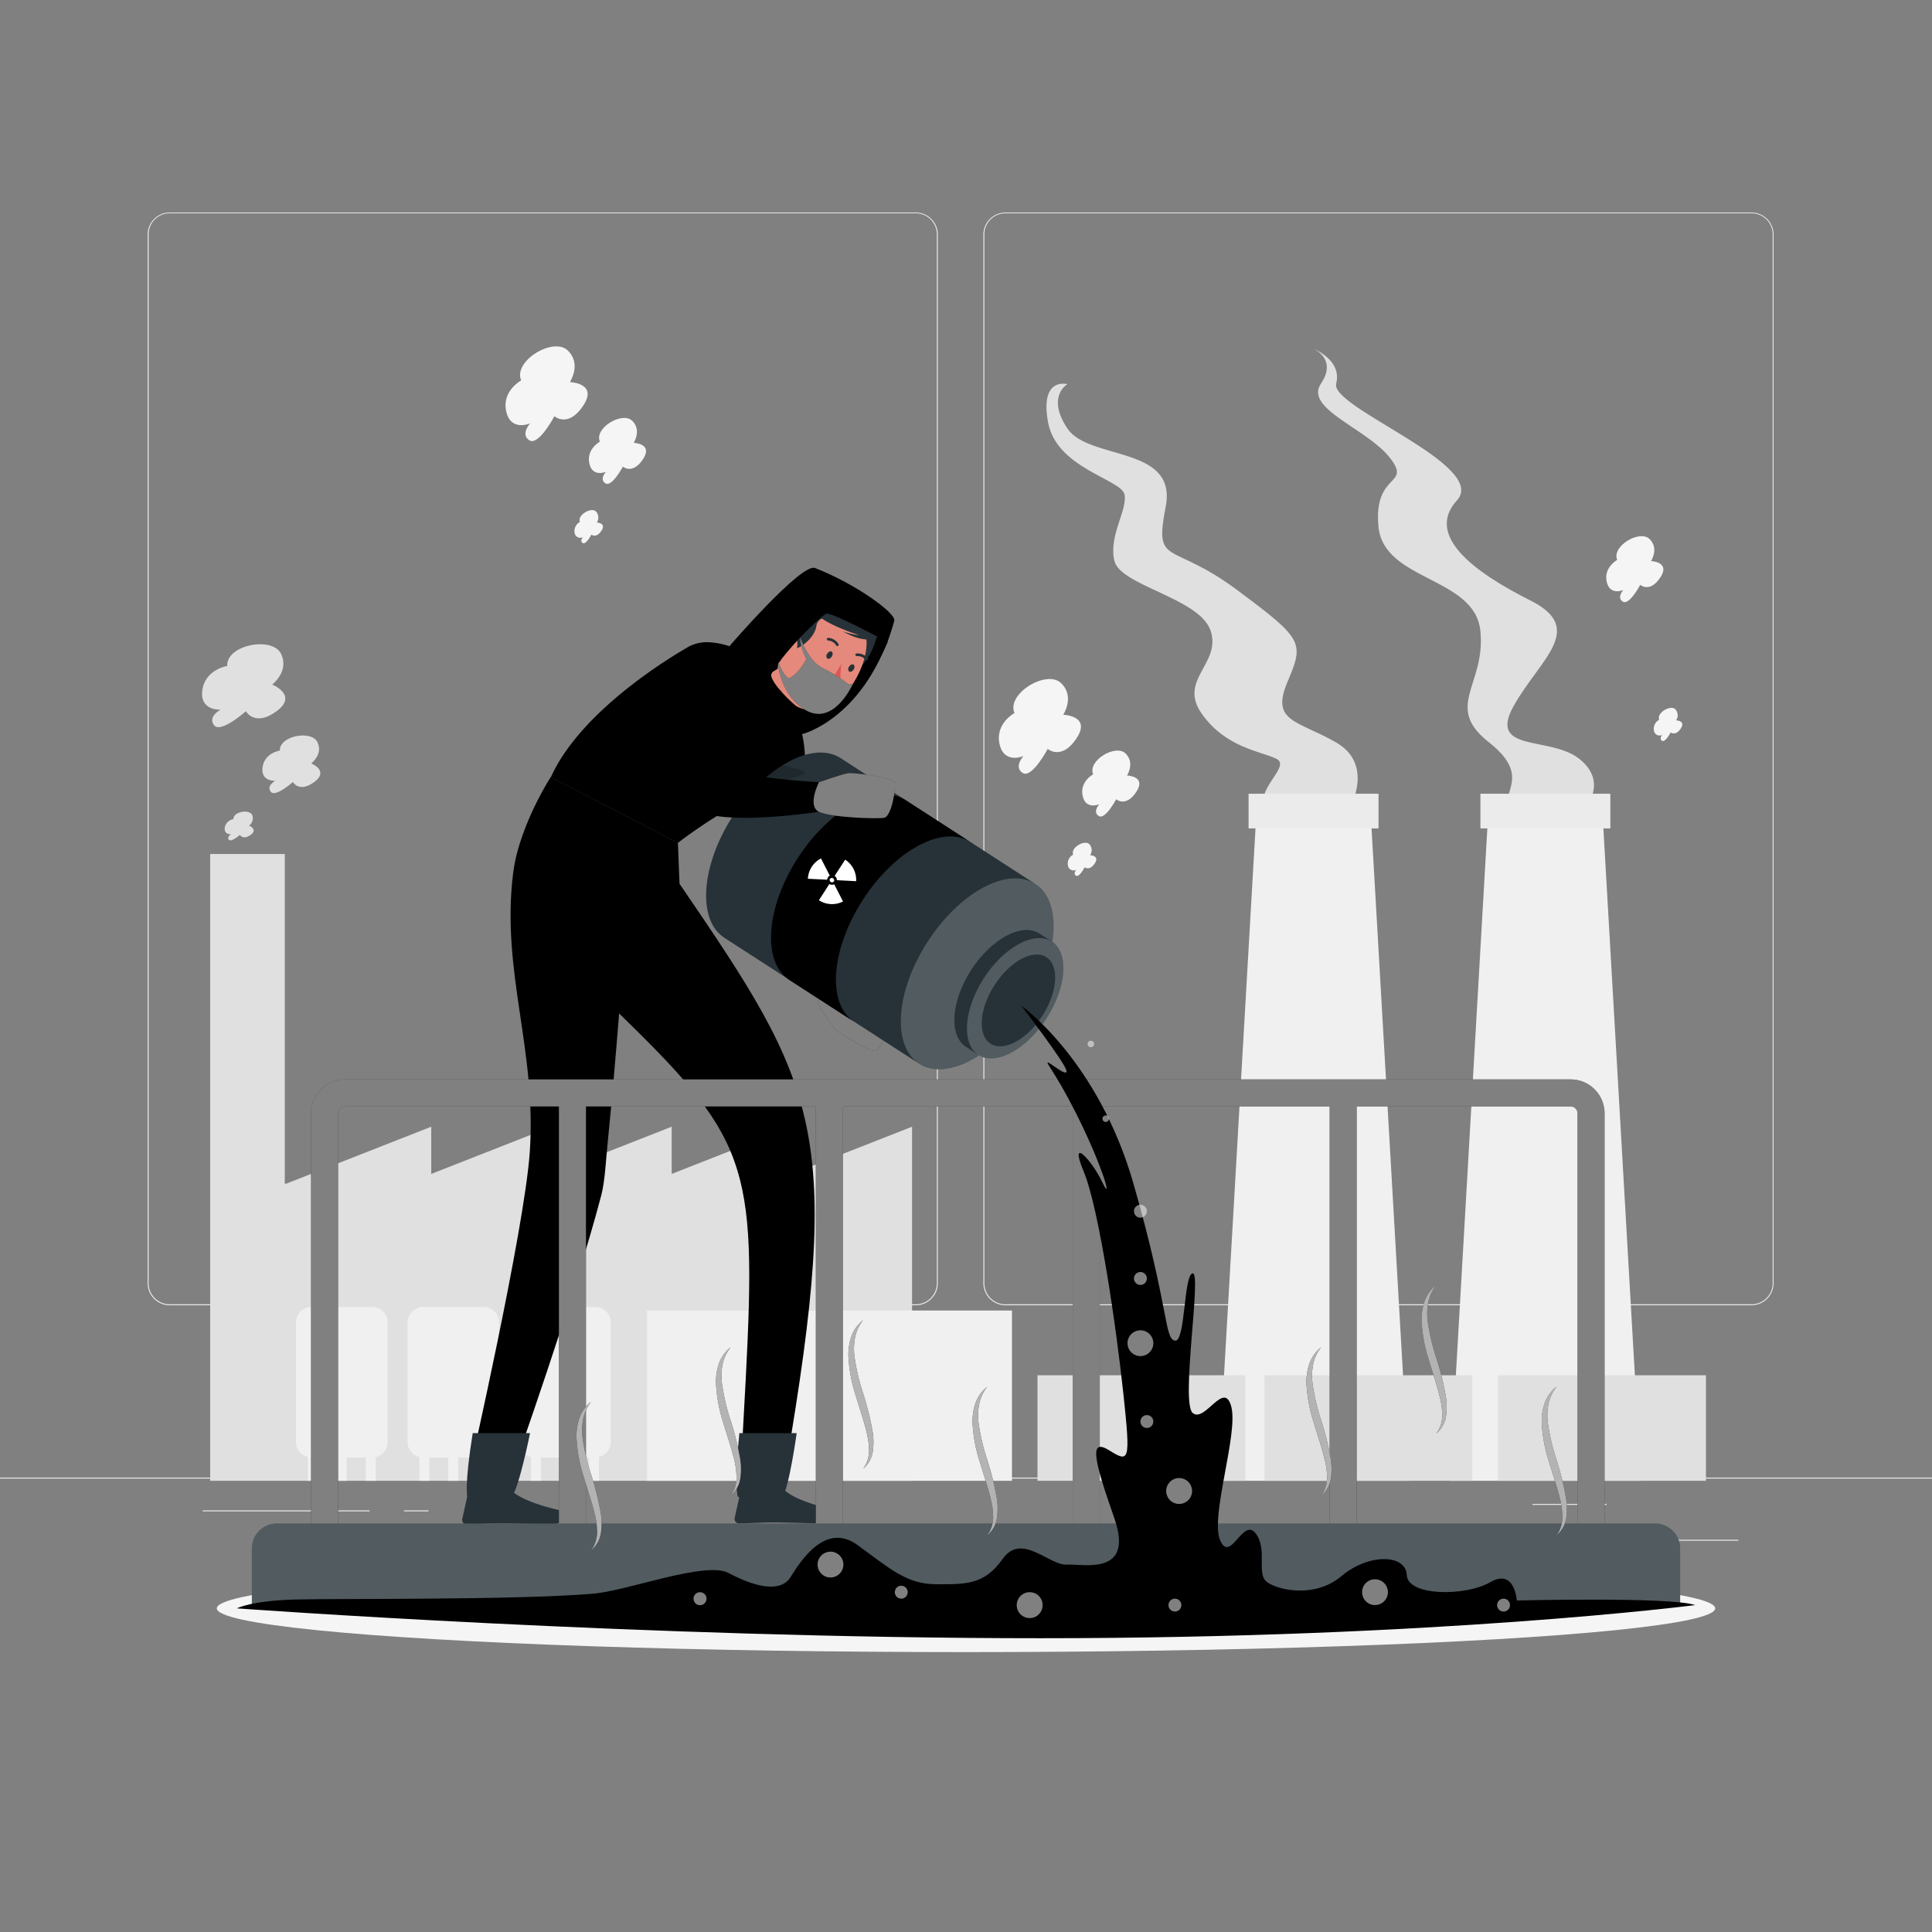 <svg xmlns="http://www.w3.org/2000/svg" viewBox="0 0 500 500"><rect x="0" y="0" width="500" height="500" fill="#808080" stroke="none"/><g id="freepik--background-complete--inject-1"><rect y="382.4" width="500" height="0.25" style="fill:#ebebeb"></rect><rect x="416.78" y="398.49" width="33.12" height="0.25" style="fill:#ebebeb"></rect><rect x="322.53" y="401.21" width="8.69" height="0.25" style="fill:#ebebeb"></rect><rect x="396.59" y="389.21" width="19.19" height="0.25" style="fill:#ebebeb"></rect><rect x="52.46" y="390.89" width="43.19" height="0.25" style="fill:#ebebeb"></rect><rect x="104.56" y="390.89" width="6.33" height="0.25" style="fill:#ebebeb"></rect><rect x="131.47" y="395.11" width="93.68" height="0.25" style="fill:#ebebeb"></rect><path d="M237,337.8H43.91a5.71,5.71,0,0,1-5.7-5.71V60.66A5.71,5.71,0,0,1,43.91,55H237a5.71,5.71,0,0,1,5.71,5.71V332.09A5.71,5.71,0,0,1,237,337.8ZM43.91,55.2a5.46,5.46,0,0,0-5.45,5.46V332.09a5.46,5.46,0,0,0,5.45,5.46H237a5.47,5.47,0,0,0,5.46-5.46V60.66A5.47,5.47,0,0,0,237,55.2Z" style="fill:#ebebeb"></path><path d="M453.31,337.8H260.21a5.72,5.72,0,0,1-5.71-5.71V60.66A5.72,5.72,0,0,1,260.21,55h193.1A5.71,5.71,0,0,1,459,60.66V332.09A5.71,5.71,0,0,1,453.31,337.8ZM260.21,55.2a5.47,5.47,0,0,0-5.46,5.46V332.09a5.47,5.47,0,0,0,5.46,5.46h193.1a5.47,5.47,0,0,0,5.46-5.46V60.66a5.47,5.47,0,0,0-5.46-5.46Z" style="fill:#ebebeb"></path><path d="M349.37,209s6.33-11.13-3.56-16.84-17-5.26-12.66-15.57,4.36-11-13-23.91-21.48-5.79-18.46-21.61-19.91-11.87-25.45-20.18,0-11.47,0-11.47-7.2-2-5,9.89S290.07,124,291,127.92s-4.17,10.75-2.59,17.24,22.15,9.6,24.92,18.14-8.55,12.61-2.29,21.45,15.35,9.66,19.3,11.63-5.93,8.07-2.76,13S349.37,209,349.37,209Z" style="fill:#e0e0e0"></path><path d="M410.3,209s5.93-6.65-1.59-12.62-23.73-1.51-17-13.63,19-20,4.35-27.35-27.29-16.82-19-25.91-32.84-24-31.26-30.19-5.87-9-5.87-9,6.27,2.52,1.92,9,11.87,11.59,17.8,19.11-4.23,3.63-2.91,17.84,24.92,12.95,26.38,27-9.62,19.56,2.24,28.88S387,205.66,391.31,210,410.3,209,410.3,209Z" style="fill:#e0e0e0"></path><polygon points="375.2 383.23 424.68 383.23 414.68 209.63 385.2 209.63 375.2 383.23" style="fill:#f0f0f0"></polygon><rect x="383.13" y="205.42" width="33.63" height="8.97" style="fill:#ebebeb"></rect><polygon points="315.2 383.23 364.68 383.23 354.68 209.63 325.2 209.63 315.2 383.23" style="fill:#f0f0f0"></polygon><rect x="323.13" y="205.42" width="33.63" height="8.97" style="fill:#ebebeb"></rect><polygon points="204.93 303.81 204.93 291.59 173.83 303.81 173.83 291.59 142.72 303.81 142.72 291.59 111.61 303.81 111.61 291.59 74.08 306.33 73.7 306.33 73.7 221.01 54.39 221.01 54.39 383.23 61.68 383.23 73.7 383.23 236.04 383.23 236.04 315.23 236.04 306.33 236.04 291.59 204.93 303.81" style="fill:#e0e0e0"></polygon><rect x="167.45" y="339.16" width="94.45" height="44.07" style="fill:#f0f0f0"></rect><path d="M154,338.25H138.37a4.05,4.05,0,0,0-4.05,4.05v30.85a4.05,4.05,0,0,0,3.08,3.92v6.16H140v-6h4.92v6h2.58v-6h4.92v6H155v-6.16a4,4,0,0,0,3.08-3.92V342.3A4,4,0,0,0,154,338.25Z" style="fill:#f0f0f0"></path><path d="M125.13,338.25H109.48a4,4,0,0,0-4,4.05v30.85a4,4,0,0,0,3.08,3.92v6.16h2.58v-6H116v6h2.58v-6h4.92v6h2.58v-6.16a4.05,4.05,0,0,0,3.08-3.92V342.3A4,4,0,0,0,125.13,338.25Z" style="fill:#f0f0f0"></path><path d="M96.25,338.25H80.6a4,4,0,0,0-4,4.05v30.85a4,4,0,0,0,3.07,3.92v6.16h2.58v-6h4.92v6h2.58v-6h4.92v6h2.58v-6.16a4,4,0,0,0,3.08-3.92V342.3A4,4,0,0,0,96.25,338.25Z" style="fill:#f0f0f0"></path><rect x="327.22" y="355.92" width="53.8" height="27.31" style="fill:#e0e0e0"></rect><rect x="268.5" y="355.92" width="53.8" height="27.31" style="fill:#e0e0e0"></rect><rect x="387.7" y="355.92" width="53.8" height="27.31" style="fill:#e0e0e0"></rect><path d="M72.43,194.25c-.19-3.8,8.11-5.38,9.7-2.22s-1.59,5.54-1.59,5.54,4.75,1.9.8,4.81-5.54,0-5.54,0-4.55,4.09-5.74,2.51,1.19-2.82,1.19-2.82-3.83.25-3.3-3.51S72.43,194.25,72.43,194.25Z" style="fill:#e0e0e0"></path><path d="M60.41,212c-.1-1.9,4-2.69,4.84-1.11a2.31,2.31,0,0,1-.79,2.77s2.38,1,.4,2.41-2.77,0-2.77,0-2.28,2-2.87,1.25.59-1.41.59-1.41-1.91.13-1.64-1.75A2.68,2.68,0,0,1,60.41,212Z" style="fill:#e0e0e0"></path><path d="M58.8,172.35c-.29-5.46,11.64-7.73,13.91-3.19s-2.27,8-2.27,8,6.81,2.73,1.14,6.9-7.95,0-7.95,0-6.54,5.88-8.24,3.61,1.7-4,1.7-4-5.48.34-4.73-5.05S58.8,172.35,58.8,172.35Z" style="fill:#e0e0e0"></path><path d="M155.24,114.3c-1.5-3.51,5.75-7.86,8.33-5.44s.43,5.75.43,5.75,5.11.14,2.4,4.24-5.2,1.91-5.2,1.91-2.86,5.41-4.52,4.33.15-3,.15-3-3.51,1.55-4.31-2.16S155.24,114.3,155.24,114.3Z" style="fill:#f5f5f5"></path><path d="M150.08,135.09c-.75-1.75,2.87-3.93,4.16-2.72a2.32,2.32,0,0,1,.21,2.87s2.56.08,1.2,2.12-2.59,1-2.59,1-1.43,2.71-2.26,2.17.07-1.53.07-1.53a1.48,1.48,0,0,1-2.16-1.08A2.67,2.67,0,0,1,150.08,135.09Z" style="fill:#f5f5f5"></path><path d="M134.88,98.45c-2.15-5,8.26-11.28,12-7.8s.61,8.24.61,8.24,7.34.21,3.45,6.09-7.46,2.74-7.46,2.74-4.1,7.77-6.49,6.23.21-4.38.21-4.38-5,2.22-6.19-3.1S134.88,98.45,134.88,98.45Z" style="fill:#f5f5f5"></path><path d="M282.91,200.39c-1.5-3.51,5.75-7.86,8.33-5.44s.43,5.75.43,5.75,5.11.14,2.4,4.24-5.2,1.91-5.2,1.91-2.86,5.41-4.52,4.33.15-3.05.15-3.05-3.51,1.55-4.31-2.16S282.91,200.39,282.91,200.39Z" style="fill:#f5f5f5"></path><path d="M418.53,144.9c-1.5-3.51,5.75-7.86,8.33-5.44s.43,5.75.43,5.75,5.11.14,2.4,4.24-5.2,1.91-5.2,1.91-2.85,5.41-4.51,4.34.14-3,.14-3-3.51,1.54-4.31-2.17S418.53,144.9,418.53,144.9Z" style="fill:#f5f5f5"></path><path d="M277.74,221.18c-.75-1.75,2.88-3.93,4.17-2.72a2.32,2.32,0,0,1,.21,2.87s2.56.08,1.2,2.12-2.6,1-2.6,1-1.42,2.71-2.25,2.17.07-1.53.07-1.53a1.48,1.48,0,0,1-2.16-1.08A2.67,2.67,0,0,1,277.74,221.18Z" style="fill:#f5f5f5"></path><path d="M429.4,186.27c-.74-1.75,2.88-3.93,4.17-2.72a2.32,2.32,0,0,1,.21,2.87s2.56.08,1.2,2.12-2.6,1-2.6,1-1.42,2.7-2.25,2.17.07-1.53.07-1.53a1.48,1.48,0,0,1-2.16-1.08A2.67,2.67,0,0,1,429.4,186.27Z" style="fill:#f5f5f5"></path><path d="M262.55,184.54c-2.15-5,8.26-11.28,12-7.8s.61,8.24.61,8.24,7.34.21,3.45,6.09-7.46,2.74-7.46,2.74-4.1,7.77-6.49,6.23.21-4.38.21-4.38-5,2.22-6.19-3.1S262.55,184.54,262.55,184.54Z" style="fill:#f5f5f5"></path></g><g id="freepik--Shadow--inject-1"><ellipse id="freepik--path--inject-1" cx="250" cy="416.24" rx="193.89" ry="11.32" style="fill:#f5f5f5"></ellipse></g><g id="freepik--Character--inject-1"><g id="freepik--group--inject-1"><path d="M211.57,259.59a76.94,76.94,0,0,0,4.4,6.62c1.05,1.12,9.65,6.4,10.75,5.74s5-7.35,3.71-8.85-10.64-8.6-14-9.43S211.57,259.59,211.57,259.59Z" style="fill:#000000"></path><path d="M211.57,259.59a76.94,76.94,0,0,0,4.4,6.62c1.05,1.12,9.65,6.4,10.75,5.74s5-7.35,3.71-8.85-10.64-8.6-14-9.43S211.57,259.59,211.57,259.59Z" style="fill:#fff;opacity:0.5"></path><path d="M229.72,166.14s-7.9,19.41-20.23,21.52c0,0-17.71-4.56-18.06-16.72s18.12-18.62,21.29-18.23S229.72,166.14,229.72,166.14Z" style="fill:#000000"></path><path d="M229.72,166.14s-7.9,19.41-20.23,21.52c0,0-17.71-4.56-18.06-16.72s18.12-18.62,21.29-18.23S229.72,166.14,229.72,166.14Z" style="opacity:0.4;isolation:isolate"></path><path d="M191.35,174.24c-.9,6.12.25,15.76.25,15.76l10.23-2.74s-.19-3.54,1.11-5a9.22,9.22,0,0,1,2.95-2.12,17.34,17.34,0,0,1,1.88-.79l1.38-13.17C205.38,170,196.88,178.65,191.35,174.24Z" style="fill:#e4897b"></path><path d="M206.08,170.8c-5.28,3.61-4.13,9-3.14,11.42a9.22,9.22,0,0,1,2.95-2.12Z" style="opacity:0.2;isolation:isolate"></path><path d="M226.75,165.22s-1.8,8.07-8.1,9.74.36-15.59.36-15.59Z" style="fill:#263238"></path><path d="M219.54,178.68a21.34,21.34,0,0,1-1.8,2.11,10.39,10.39,0,0,1-.78.72,10.07,10.07,0,0,1-7,2.3,9,9,0,0,1-8.32-6.64c0-.12-.06-.23-.1-.35-1.24-5,1-8.56,4.29-14.9a9.76,9.76,0,0,1,16.58-1.49C226.34,165.65,223.41,173.57,219.54,178.68Z" style="fill:#e4897b"></path><path d="M214.09,169.18a.89.89,0,0,0,.06,1.26c.33.2.83-.06,1.13-.55s.27-1.07-.06-1.26S214.4,168.68,214.09,169.18Z" style="fill:#263238"></path><path d="M219.74,172.55a.89.89,0,0,0,.06,1.25c.32.2.83-.05,1.13-.55s.27-1.06-.06-1.25S220,172.08,219.74,172.55Z" style="fill:#263238"></path><path d="M217.8,171.73a20.48,20.48,0,0,0-.16,5.69,3.33,3.33,0,0,1-2.67-1Z" style="fill:#de5753"></path><path d="M214,165.54a.4.4,0,0,0,.29.22,2.74,2.74,0,0,1,2.12,1.26.34.34,0,0,0,.46.14.33.33,0,0,0,.14-.46h0a3.36,3.36,0,0,0-2.65-1.62.34.34,0,0,0-.38.29h0A.78.78,0,0,0,214,165.54Z" style="fill:#263238"></path><path d="M212.62,178.54h0a5.22,5.22,0,0,1-3.13-3.68.18.18,0,0,1,.15-.21.17.17,0,0,1,.2.14h0a5,5,0,0,0,2.93,3.41.17.17,0,0,1,.1.22v0a.16.16,0,0,1-.22.1Z" style="fill:#263238"></path><path d="M224.35,170.79a.28.28,0,0,0,.2,0,.34.34,0,0,0,0-.48h0a3.38,3.38,0,0,0-2.88-1.19.34.34,0,0,0-.29.39h0a.34.34,0,0,0,.39.28h0a2.75,2.75,0,0,1,2.27,1A.35.35,0,0,0,224.35,170.79Z" style="fill:#263238"></path><path d="M199.67,171h0a1.48,1.48,0,0,0,2.55-.39c.76-2.13,1.84-3.85,2.4-3.72,1,.21.5,1.25.5,1.25,2.56-.49,5.82-3.4,6.17-6.22a2.54,2.54,0,0,1,4.23-1.41s-5.6-6.46-7.87-5.45-6,5.33-7.57,11.62A14,14,0,0,0,199.67,171Z" style="fill:#263238"></path><path d="M200.12,165.35a6.79,6.79,0,0,0,1.59,5c1.55,1.81,3.65.74,4.33-1.42.58-1.92.52-5.23-1.59-6.23A3,3,0,0,0,200.12,165.35Z" style="fill:#e4897b"></path><path d="M226.75,165.22s-3.07,1.4-8.63-1.83a17.91,17.91,0,0,0,4.3,1s-8.29-2.52-11.36-5.64-3.9-3.23-3.9-3.23l11.43-.93C227,159,228,164,226.75,165.22Z" style="fill:#263238"></path><path d="M207,164.78s2.2,6.35,5.89,8.12a38.55,38.55,0,0,1,6.64,4.14h1.16s-4.8,10.9-12.12,6.78-7.39-13.66-7.39-13.66.82,4,2.92,5.4c0,0,2.25-.69,4.6-5A14.05,14.05,0,0,1,207,164.78Z" style="fill:#000000"></path><path d="M207,164.78s2.2,6.35,5.89,8.12a38.55,38.55,0,0,1,6.64,4.14h1.16s-4.8,10.9-12.12,6.78-7.39-13.66-7.39-13.66.82,4,2.92,5.4c0,0,2.25-.69,4.6-5A14.05,14.05,0,0,1,207,164.78Z" style="fill:#fff;opacity:0.5"></path><path d="M131.4,385.58h-9.55a.69.69,0,0,0-.67.54l-1.55,7a1.16,1.16,0,0,0,.9,1.37,1.07,1.07,0,0,0,.25,0c3.09,0,5.34-.24,9.22-.24,2.39,0,9.6.25,12.9.25s3.73-3.26,2.38-3.56c-6.06-1.32-10.62-3.15-12.56-4.89A1.88,1.88,0,0,0,131.4,385.58Z" style="fill:#263238"></path><path d="M201.9,385.33h-9.55a.69.69,0,0,0-.67.54l-1.55,7a1.16,1.16,0,0,0,.9,1.37,1.07,1.07,0,0,0,.25,0c3.09,0,5.34-.24,9.22-.24,2.39,0,9.6.25,12.9.25s3.73-3.26,2.38-3.56c-6.06-1.32-10.62-3.15-12.56-4.89A1.88,1.88,0,0,0,201.9,385.33Z" style="fill:#263238"></path><path d="M203.31,380.05l-11.6.38C195.53,310.31,197.5,300.35,170,272c-2.91-3-6.16-6.22-9.77-9.73-.88,11.08-1.87,22.58-2.84,32.16-.61,5.93-.79,11.1-1.78,14.9-6.7,25.69-22.82,71.16-22.82,71.16l-11.32.5s14.16-62.31,15.62-82.62c1.91-26.64-7.45-46.85-4.3-72.33.84-6.88,3.8-13.86,6.23-18.69,1.92-3.8,3.52-6.25,3.52-6.25l32.89,17,.17,4.08.26,6.54C211.75,281.24,218.31,292.58,203.31,380.05Z" style="fill:#000000"></path><path d="M210.92,147c-3.53-1.38-22.14,20.22-22.14,20.22l7.73,10.85L207.58,190s16.68-4,23.89-29.45c.06-.21-3.33,5-3.33,5-5.54,16.27-15.57,21.23-17,20.69-3.84-1.52-12.58-10-11.45-11.93,3.63-6.28,13.05-15.16,14.14-15.48,1.53-.45,15.85,7.34,15.85,7.34s1.33-3.68,1.75-5.59S221.51,151.13,210.92,147Z" style="fill:#000000"></path><path d="M208.2,199.58c0,.48-.1.74-.1.74C193.46,205.16,181,214,176.87,217.05c-.92.69-1.42,1.09-1.42,1.09l-32.89-17c7.91-17.54,31.91-31.65,35.87-33.89a10,10,0,0,1,5.51-1,20.48,20.48,0,0,1,4.84,1c4,2,17.47,17.14,18.8,22.78.2.83.34,1.64.45,2.42A29.69,29.69,0,0,1,208.2,199.58Z" style="fill:#000000"></path><path d="M206.14,182.77s-2.3,3.53-11.8,4.89c0,0-15.82,7.66-24.13,22l2,.36a58.35,58.35,0,0,1,22.74-21.21s8.41.28,12.48-5Z" style="opacity:0.2;isolation:isolate"></path><path d="M191,178.54c-.45-.33-8.09-6.12-7.05-12.28a20.48,20.48,0,0,1,4.84,1A16.74,16.74,0,0,0,191,178.54Z" style="opacity:0.2;isolation:isolate"></path><path d="M208,192.42c-2.55,1.6-7.92,4.15-11.71.36-5.14-5.14-3.46-10.56-3.46-10.56,3.87,8.52,14.72,7.78,14.72,7.78C207.78,190.83,207.92,191.64,208,192.42Z" style="opacity:0.2;isolation:isolate"></path><path d="M175.62,222.22c-3.61.31-18.29.45-36.58-14.86,1.92-3.8,3.52-6.25,3.52-6.25a70.37,70.37,0,0,0,32.89,17Z" style="opacity:0.2;isolation:isolate"></path><path d="M170,272c-2.91-3-6.16-6.22-9.77-9.73v-9.17s5.8-5.93,7.78-13.25C168,239.86,172.25,259.09,170,272Z" style="opacity:0.2;isolation:isolate"></path><path d="M189.68,211.15c-8.31,12.85-9.29,27-2.2,31.56l50.39,32.57h0c7.09,4.59,19.57-2.11,27.87-14.95s9.29-27,2.2-31.56h0L217.55,196.2C210.46,191.61,198,198.31,189.68,211.15Z" style="fill:#263238"></path><ellipse cx="252.9" cy="252.03" rx="27.69" ry="15.29" transform="translate(-96.05 327.58) rotate(-57.12)" style="fill:#fff;opacity:0.2"></ellipse><path d="M251.36,251c-5.24,8.11-5.86,17-1.38,19.92l3.25,2.11h0c4.48,2.89,12.36-1.33,17.6-9.44s5.86-17,1.39-19.92h0L269,241.59C264.48,238.7,256.6,242.92,251.36,251Z" style="fill:#263238"></path><path d="M272.22,243.7c4.47,2.89,3.85,11.81-1.39,19.92s-13.12,12.33-17.6,9.44-3.85-11.81,1.39-19.92S267.74,240.8,272.22,243.7Z" style="fill:#fff;opacity:0.2"></path><ellipse cx="263.58" cy="258.93" rx="13.32" ry="7.35" transform="translate(-96.97 339.7) rotate(-57.12)" style="fill:#263238"></ellipse><path d="M234.35,207.06l16.79,10.86c-7.09-4.59-19.57,2.11-27.87,15s-9.29,27-2.19,31.55l-16.8-10.85c-7.1-4.59-6.11-18.72,2.19-31.56S227.25,202.47,234.35,207.06Z" style="fill:#000000"></path><path d="M214.64,228.78l-2.71,4.2a6.24,6.24,0,0,0,6.24.32l-2.28-4.46A1.25,1.25,0,0,1,214.64,228.78Z" style="fill:#fff"></path><path d="M214.27,227.05a1.31,1.31,0,0,1,.48-.43l-2.28-4.45a6.24,6.24,0,0,0-3.39,5.25l5,.25A1.3,1.3,0,0,1,214.27,227.05Z" style="fill:#fff"></path><path d="M216,226.68a1.24,1.24,0,0,1,.57,1.11l5,.26a6.25,6.25,0,0,0-2.84-5.57Z" style="fill:#fff"></path><path d="M214.81,227.4a.61.61,0,0,0,.18.85.62.62,0,0,0,.85-.19.61.61,0,0,0-1-.66Z" style="fill:#fff"></path><path d="M208.2,199.58c0,.48-.1.74-.1.74C193.46,205.16,181,214,176.87,217.05c-8.89-12.39-5.94-34.83-5.94-34.83l12.7-3.68s2,10.28,5.15,13.64C190.89,194.44,201.47,197.69,208.2,199.58Z" style="opacity:0.2;isolation:isolate"></path><path d="M181.88,169.07c2.77,8.68,2.17,25.09,4,28.66s29.68,4.94,29.68,4.94l-.81,7s-25,4.21-33.62.36-10.22-27.29-10.42-31.49S181.88,169.07,181.88,169.07Z" style="fill:#000000"></path><path d="M211.93,202.45s6.07-2.15,7.59-2.35,11.53,1.15,12,2.35-.75,8.89-2.73,9.2-13.68-.06-16.83-1.55S211.93,202.45,211.93,202.45Z" style="fill:#000000"></path><path d="M211.93,202.45s6.07-2.15,7.59-2.35,11.53,1.15,12,2.35-.75,8.89-2.73,9.2-13.68-.06-16.83-1.55S211.93,202.45,211.93,202.45Z" style="fill:#fff;opacity:0.5"></path><path d="M120.93,387.26s-.77-2.83,1.41-16.37h14.84s-2.91,14.43-4.72,16.37S120.93,387.26,120.93,387.26Z" style="fill:#263238"></path><path d="M190.93,387.36s-.94-2.85.41-16.47h14.84s-2,14.52-3.73,16.47S190.93,387.36,190.93,387.36Z" style="fill:#263238"></path></g></g><g id="freepik--Bridge--inject-1"><path d="M87.5,397.31V288.12a1.77,1.77,0,0,1,1.77-1.77h55.38v111h7v-111h59.49v111h7v-111h59.48v111h7v-111h59.49v111h7v-111h55.37a1.78,1.78,0,0,1,1.78,1.77V397.31h7V288.12a8.78,8.78,0,0,0-8.78-8.77H89.27a8.78,8.78,0,0,0-8.77,8.77V397.31Z" style="fill:#000000"></path><path d="M87.5,397.31V288.12a1.77,1.77,0,0,1,1.77-1.77h55.38v111h7v-111h59.49v111h7v-111h59.48v111h7v-111h59.49v111h7v-111h55.37a1.78,1.78,0,0,1,1.78,1.77V397.31h7V288.12a8.78,8.78,0,0,0-8.78-8.77H89.27a8.78,8.78,0,0,0-8.77,8.77V397.31Z" style="fill:#fff;opacity:0.5"></path><path d="M71.65,394.28H428.35a6.47,6.47,0,0,1,6.47,6.47V415.4a0,0,0,0,1,0,0H65.18a0,0,0,0,1,0,0V400.75A6.47,6.47,0,0,1,71.65,394.28Z" style="fill:#263238"></path><path d="M71.65,394.28H428.35a6.47,6.47,0,0,1,6.47,6.47V415.4a0,0,0,0,1,0,0H65.18a0,0,0,0,1,0,0V400.75A6.47,6.47,0,0,1,71.65,394.28Z" style="fill:#fff;opacity:0.2"></path></g><g id="freepik--hazardous-liquid--inject-1"><path d="M264.37,260.33s19.78,13.91,29,46.09,7.93,40,10.69,40.54,2.24-17.15,4.61-17.41-3.16,33.49,0,36.13,8.18-8.7,10-1.58-5.54,28.42-2.9,34.52,5.91-6,9.16-1.82.07,10.55,3,12.66,12.4,4.22,19.26-1.58,16.61-5.8,16.88-.26,15.29,5.53,21.62,1.84,6.86,4.75,6.86,4.75,40-1,46.15,1.19c0,0-66.46,8.57-169.32,8.57S61.3,416.24,61.3,416.24s3.73-2,15.18-2.29,56.45.19,76.93-1.49c9-.74,29.18-8.54,35.13-5.37s13.26,5.54,16.06,1.05,9.14-14.23,17.31-8.3S234.57,410,242.22,410s12.46.26,17.3-6.59,12,1.71,16.46,1.51,17.67,3,12.39-12.06-6.59-20.8-1.32-17.52,5.54,2.92,3.7-14.44-6.33-48.22-10.29-57.71,2.11-2.91,4.75,2.63.79-2-5-14.16S271,275.51,271.1,275s5.41,4.16,4.88,2S264.37,260.33,264.37,260.33Z" style="fill:#000000"></path><path d="M308.51,385.87a3.35,3.35,0,1,1-3.34-3.35A3.35,3.35,0,0,1,308.51,385.87Z" style="fill:#fff;opacity:0.5"></path><path d="M359.19,412.06a3.34,3.34,0,1,1-3.34-3.35A3.35,3.35,0,0,1,359.19,412.06Z" style="fill:#fff;opacity:0.5"></path><path d="M269.83,415.4a3.35,3.35,0,1,1-3.35-3.34A3.34,3.34,0,0,1,269.83,415.4Z" style="fill:#fff;opacity:0.5"></path><path d="M298.48,347.62a3.34,3.34,0,1,1-3.34-3.34A3.34,3.34,0,0,1,298.48,347.62Z" style="fill:#fff;opacity:0.5"></path><path d="M218.27,404.91a3.34,3.34,0,1,1-3.34-3.34A3.34,3.34,0,0,1,218.27,404.91Z" style="fill:#fff;opacity:0.5"></path><circle cx="296.81" cy="367.89" r="1.67" style="fill:#fff;opacity:0.5"></circle><circle cx="389.12" cy="415.4" r="1.67" style="fill:#fff;opacity:0.5"></circle><path d="M234.92,412.06a1.67,1.67,0,1,1-1.67-1.67A1.67,1.67,0,0,1,234.92,412.06Z" style="fill:#fff;opacity:0.5"></path><path d="M182.85,413.73a1.68,1.68,0,1,1-1.68-1.67A1.68,1.68,0,0,1,182.85,413.73Z" style="fill:#fff;opacity:0.5"></path><circle cx="304.07" cy="415.4" r="1.67" style="fill:#fff;opacity:0.5"></circle><path d="M296.81,330.87a1.67,1.67,0,1,1-1.67-1.67A1.67,1.67,0,0,1,296.81,330.87Z" style="fill:#fff;opacity:0.5"></path><path d="M296.81,313.46a1.67,1.67,0,1,1-1.67-1.67A1.67,1.67,0,0,1,296.81,313.46Z" style="fill:#fff;opacity:0.5"></path><path d="M287,289.51a.84.84,0,1,1-.84-.84A.84.84,0,0,1,287,289.51Z" style="fill:#fff;opacity:0.5"></path><circle cx="282.31" cy="270.18" r="0.84" style="fill:#fff;opacity:0.5"></circle><path d="M371.71,332.54a10.75,10.75,0,0,0-2.07,4.44,15.58,15.58,0,0,0-.17,4.82,54.33,54.33,0,0,0,2.24,9.63,74.3,74.3,0,0,1,2.46,9.88,16.91,16.91,0,0,1,.05,5.22,7.22,7.22,0,0,1-2.51,4.47,7.85,7.85,0,0,0,1.54-4.57,19.39,19.39,0,0,0-.62-4.83c-.77-3.2-1.87-6.36-2.84-9.6a39.21,39.21,0,0,1-1.88-10.11,14.29,14.29,0,0,1,.8-5.18A9.26,9.26,0,0,1,371.71,332.54Z" style="fill:#000000"></path><path d="M341.91,348.66a10.69,10.69,0,0,0-2.07,4.44,15.89,15.89,0,0,0-.18,4.82,55.44,55.44,0,0,0,2.24,9.63,75.1,75.1,0,0,1,2.47,9.88,17.23,17.23,0,0,1,.05,5.22,7.25,7.25,0,0,1-2.51,4.47,7.93,7.93,0,0,0,1.54-4.58,19.37,19.37,0,0,0-.62-4.82c-.77-3.2-1.88-6.36-2.84-9.61a38.64,38.64,0,0,1-1.88-10.1,14.56,14.56,0,0,1,.79-5.19A9.38,9.38,0,0,1,341.91,348.66Z" style="fill:#000000"></path><path d="M402.82,358.89a10.62,10.62,0,0,0-2.07,4.44,15.28,15.28,0,0,0-.18,4.82,55.22,55.22,0,0,0,2.24,9.63,74.3,74.3,0,0,1,2.46,9.88,16.91,16.91,0,0,1,.06,5.22,7.32,7.32,0,0,1-2.51,4.47,7.82,7.82,0,0,0,1.53-4.57,19.38,19.38,0,0,0-.61-4.83c-.77-3.2-1.88-6.36-2.85-9.6A39.2,39.2,0,0,1,399,368.24a14.28,14.28,0,0,1,.79-5.18A9.26,9.26,0,0,1,402.82,358.89Z" style="fill:#000000"></path><path d="M255.49,358.89a10.75,10.75,0,0,0-2.07,4.44,15.89,15.89,0,0,0-.18,4.82,54.37,54.37,0,0,0,2.25,9.63,74.3,74.3,0,0,1,2.46,9.88,17.23,17.23,0,0,1,.05,5.22,7.22,7.22,0,0,1-2.51,4.47,7.83,7.83,0,0,0,1.54-4.57,19.39,19.39,0,0,0-.62-4.83c-.77-3.2-1.87-6.36-2.84-9.6a38.79,38.79,0,0,1-1.88-10.11,14.5,14.5,0,0,1,.79-5.18A9.41,9.41,0,0,1,255.49,358.89Z" style="fill:#000000"></path><path d="M223.37,341.66a10.57,10.57,0,0,0-2.07,4.44,15.28,15.28,0,0,0-.18,4.82,55.22,55.22,0,0,0,2.24,9.63,73.92,73.92,0,0,1,2.46,9.88,16.91,16.91,0,0,1,.06,5.22,7.35,7.35,0,0,1-2.51,4.47,7.85,7.85,0,0,0,1.53-4.58,19.36,19.36,0,0,0-.61-4.82c-.77-3.2-1.88-6.36-2.85-9.61a39,39,0,0,1-1.87-10.1,14.37,14.37,0,0,1,.79-5.19A9.23,9.23,0,0,1,223.37,341.66Z" style="fill:#000000"></path><path d="M189.1,348.66A10.71,10.71,0,0,0,187,353.1a15.58,15.58,0,0,0-.17,4.82,54.54,54.54,0,0,0,2.24,9.63,73.54,73.54,0,0,1,2.46,9.88,16.91,16.91,0,0,1,.06,5.22,7.35,7.35,0,0,1-2.51,4.47,7.85,7.85,0,0,0,1.53-4.58,19.84,19.84,0,0,0-.61-4.82c-.77-3.2-1.88-6.36-2.85-9.61A39,39,0,0,1,185.3,358a14.12,14.12,0,0,1,.79-5.19A9.23,9.23,0,0,1,189.1,348.66Z" style="fill:#000000"></path><path d="M153,362.75a10.57,10.57,0,0,0-2.07,4.44,15.89,15.89,0,0,0-.18,4.82,55.44,55.44,0,0,0,2.24,9.63,75.1,75.1,0,0,1,2.47,9.88,17.23,17.23,0,0,1,.05,5.22,7.3,7.3,0,0,1-2.51,4.47,7.85,7.85,0,0,0,1.53-4.58,19.3,19.3,0,0,0-.61-4.82c-.77-3.2-1.88-6.36-2.85-9.61a39,39,0,0,1-1.87-10.1,14.34,14.34,0,0,1,.79-5.19A9.31,9.31,0,0,1,153,362.75Z" style="fill:#000000"></path><g style="opacity:0.7"><path d="M371.71,332.54a10.75,10.75,0,0,0-2.07,4.44,15.58,15.58,0,0,0-.17,4.82,54.33,54.33,0,0,0,2.24,9.63,74.3,74.3,0,0,1,2.46,9.88,16.91,16.91,0,0,1,.05,5.22,7.22,7.22,0,0,1-2.51,4.47,7.85,7.85,0,0,0,1.54-4.57,19.39,19.39,0,0,0-.62-4.83c-.77-3.2-1.87-6.36-2.84-9.6a39.21,39.21,0,0,1-1.88-10.11,14.29,14.29,0,0,1,.8-5.18A9.26,9.26,0,0,1,371.71,332.54Z" style="fill:#fff"></path><path d="M341.91,348.66a10.69,10.69,0,0,0-2.07,4.44,15.89,15.89,0,0,0-.18,4.82,55.44,55.44,0,0,0,2.24,9.63,75.1,75.1,0,0,1,2.47,9.88,17.23,17.23,0,0,1,.05,5.22,7.25,7.25,0,0,1-2.51,4.47,7.93,7.93,0,0,0,1.54-4.58,19.37,19.37,0,0,0-.62-4.82c-.77-3.2-1.88-6.36-2.84-9.61a38.64,38.64,0,0,1-1.88-10.1,14.56,14.56,0,0,1,.79-5.19A9.38,9.38,0,0,1,341.91,348.66Z" style="fill:#fff"></path><path d="M402.82,358.89a10.62,10.62,0,0,0-2.07,4.44,15.28,15.28,0,0,0-.18,4.82,55.22,55.22,0,0,0,2.24,9.63,74.3,74.3,0,0,1,2.46,9.88,16.91,16.91,0,0,1,.06,5.22,7.32,7.32,0,0,1-2.51,4.47,7.82,7.82,0,0,0,1.53-4.57,19.38,19.38,0,0,0-.61-4.83c-.77-3.2-1.88-6.36-2.85-9.6A39.2,39.2,0,0,1,399,368.24a14.28,14.28,0,0,1,.79-5.18A9.26,9.26,0,0,1,402.82,358.89Z" style="fill:#fff"></path><path d="M255.49,358.89a10.75,10.75,0,0,0-2.07,4.44,15.89,15.89,0,0,0-.18,4.82,54.37,54.37,0,0,0,2.25,9.63,74.3,74.3,0,0,1,2.46,9.88,17.23,17.23,0,0,1,.05,5.22,7.22,7.22,0,0,1-2.51,4.47,7.83,7.83,0,0,0,1.54-4.57,19.39,19.39,0,0,0-.62-4.83c-.77-3.2-1.87-6.36-2.84-9.6a38.79,38.79,0,0,1-1.88-10.11,14.5,14.5,0,0,1,.79-5.18A9.41,9.41,0,0,1,255.49,358.89Z" style="fill:#fff"></path><path d="M223.37,341.66a10.57,10.57,0,0,0-2.07,4.44,15.28,15.28,0,0,0-.18,4.82,55.22,55.22,0,0,0,2.24,9.63,73.92,73.92,0,0,1,2.46,9.88,16.91,16.91,0,0,1,.06,5.22,7.35,7.35,0,0,1-2.51,4.47,7.85,7.85,0,0,0,1.53-4.58,19.36,19.36,0,0,0-.61-4.82c-.77-3.2-1.88-6.36-2.85-9.61a39,39,0,0,1-1.87-10.1,14.37,14.37,0,0,1,.79-5.19A9.23,9.23,0,0,1,223.37,341.66Z" style="fill:#fff"></path><path d="M189.1,348.66A10.71,10.71,0,0,0,187,353.1a15.58,15.58,0,0,0-.17,4.82,54.54,54.54,0,0,0,2.24,9.63,73.54,73.54,0,0,1,2.46,9.88,16.91,16.91,0,0,1,.06,5.22,7.35,7.35,0,0,1-2.51,4.47,7.85,7.85,0,0,0,1.53-4.58,19.84,19.84,0,0,0-.61-4.82c-.77-3.2-1.88-6.36-2.85-9.61A39,39,0,0,1,185.3,358a14.12,14.12,0,0,1,.79-5.19A9.23,9.23,0,0,1,189.1,348.66Z" style="fill:#fff"></path><path d="M153,362.75a10.57,10.57,0,0,0-2.07,4.44,15.89,15.89,0,0,0-.18,4.82,55.44,55.44,0,0,0,2.24,9.63,75.1,75.1,0,0,1,2.47,9.88,17.23,17.23,0,0,1,.05,5.22,7.3,7.3,0,0,1-2.51,4.47,7.85,7.85,0,0,0,1.53-4.58,19.3,19.3,0,0,0-.61-4.82c-.77-3.2-1.88-6.36-2.85-9.61a39,39,0,0,1-1.87-10.1,14.34,14.34,0,0,1,.79-5.19A9.31,9.31,0,0,1,153,362.75Z" style="fill:#fff"></path></g></g></svg>